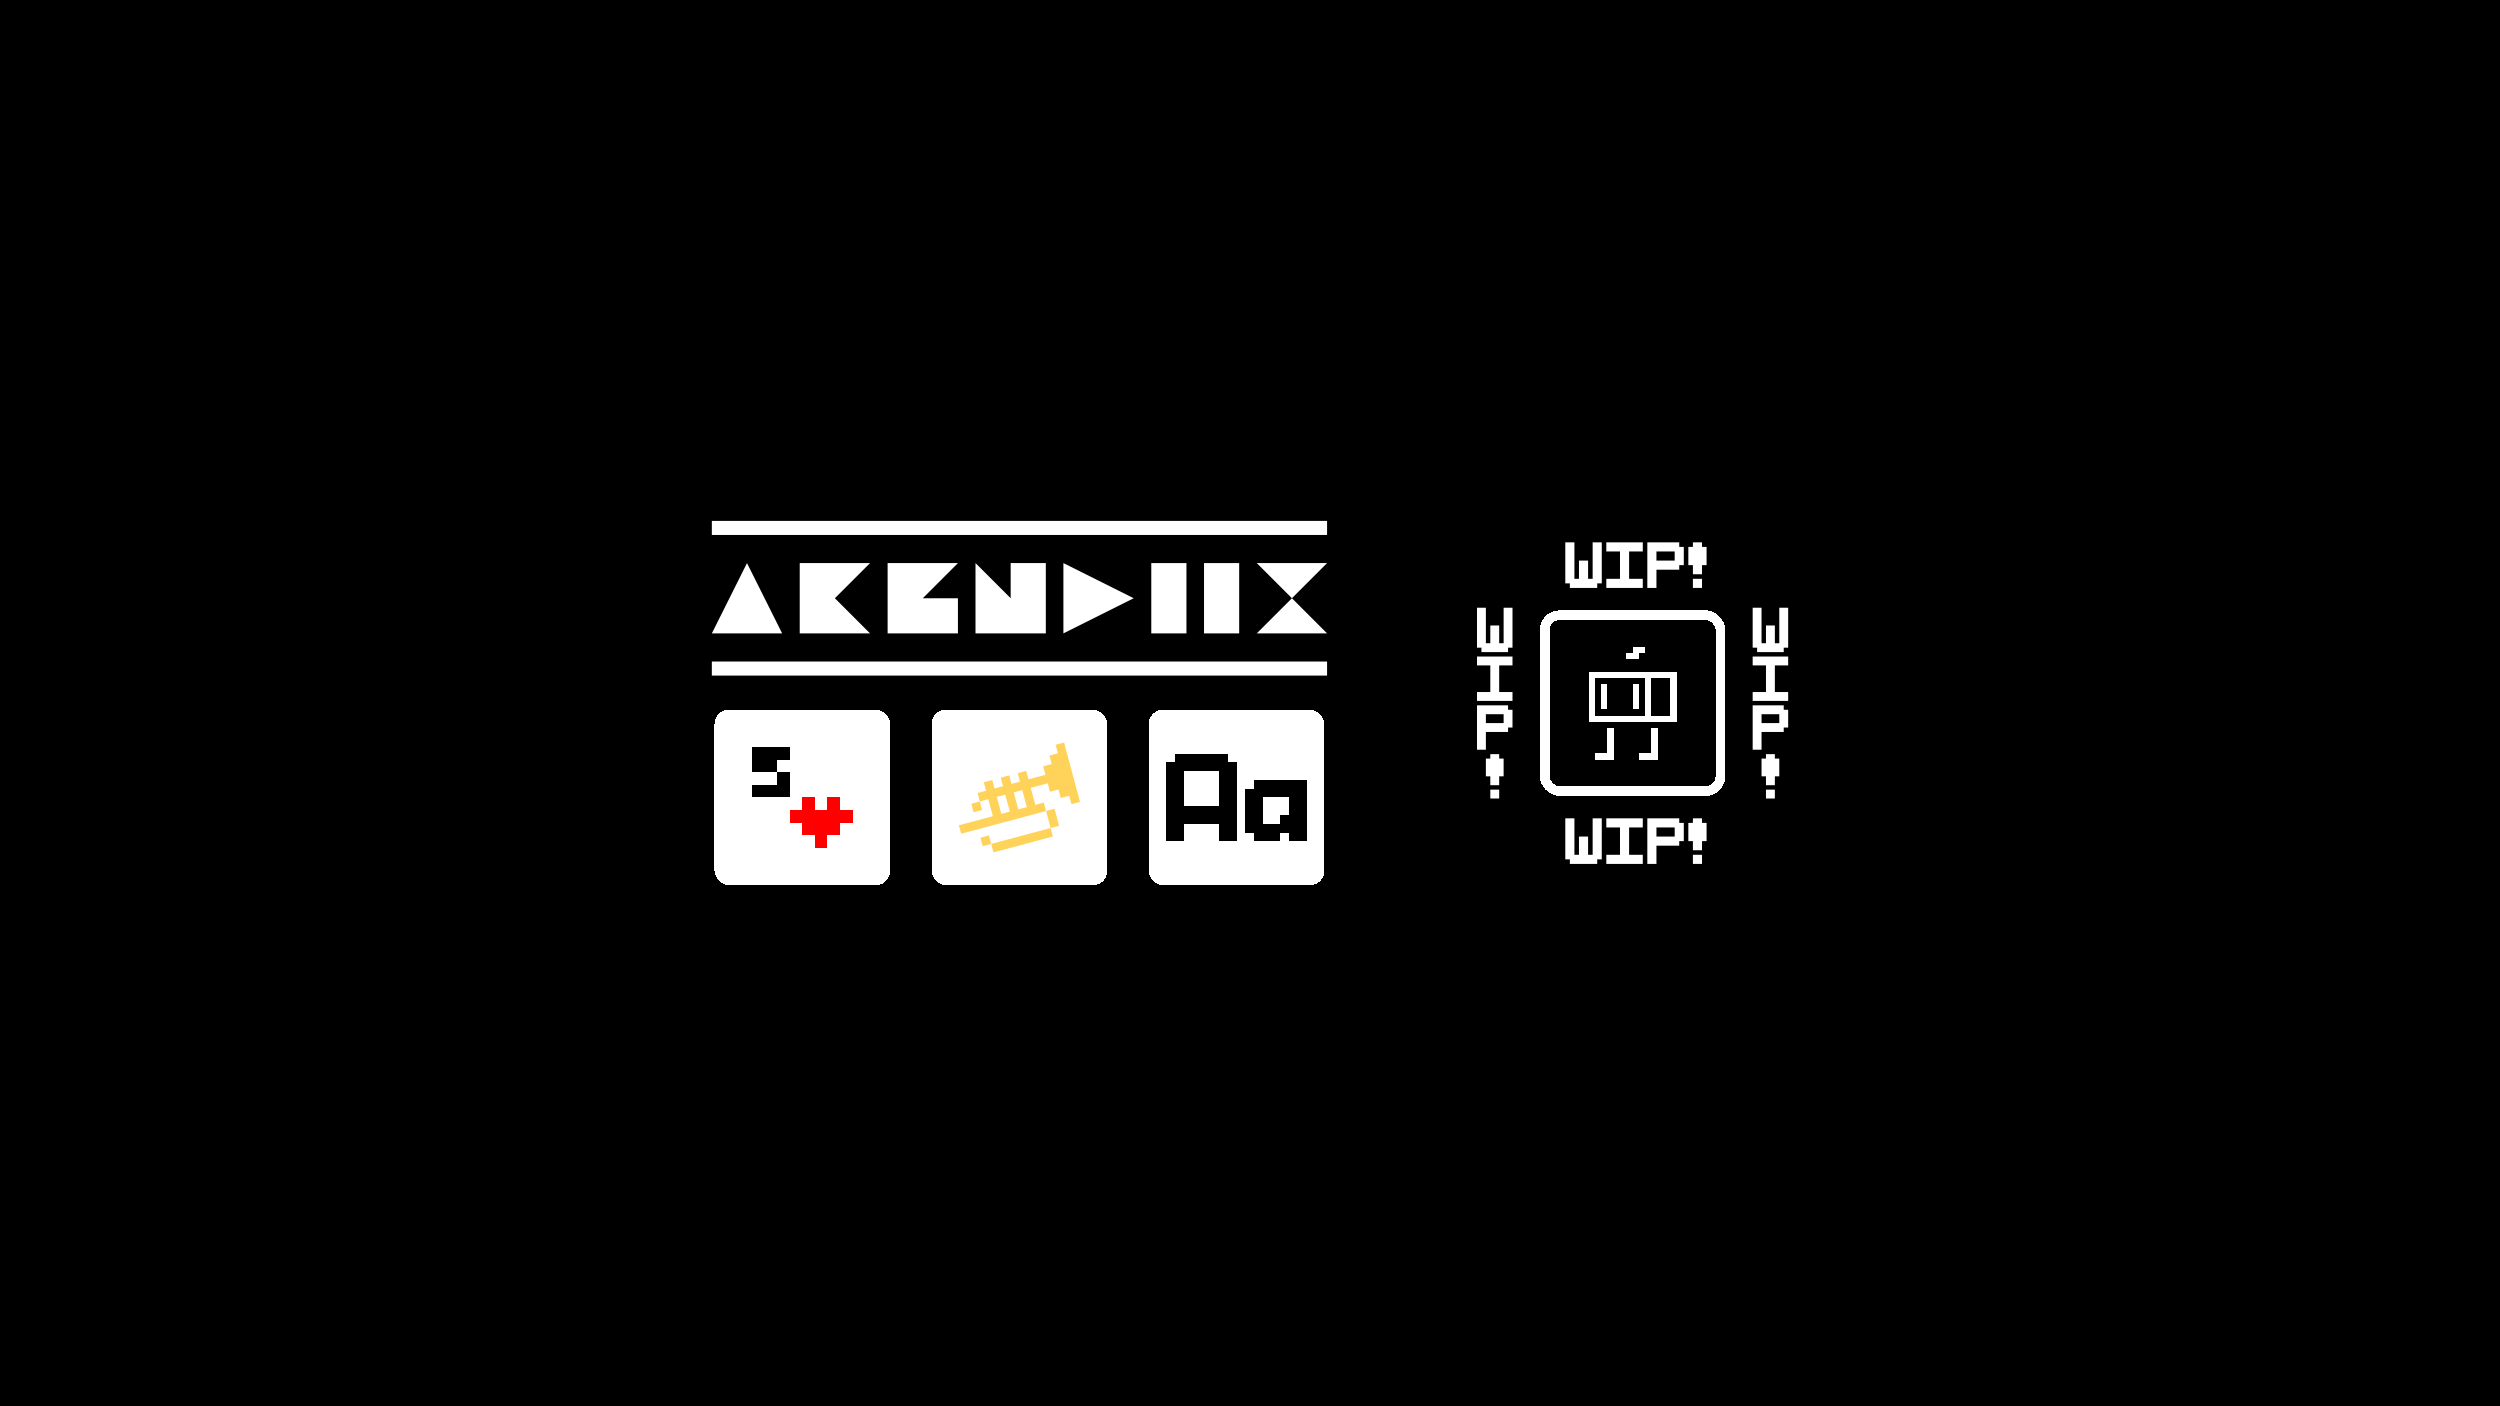 <?xml version="1.0" encoding="UTF-8" standalone="no"?>
<!-- Created with Inkscape (http://www.inkscape.org/) -->

<svg
   width="2048"
   height="1152"
   viewBox="0 0 541.867 304.8"
   version="1.1"
   id="svg1"
   xml:space="preserve"
   sodipodi:docname="bannerYT.svg"
   inkscape:export-filename="banner.png"
   inkscape:export-xdpi="96"
   inkscape:export-ydpi="96"
   inkscape:version="1.4 (e7c3feb100, 2024-10-09)"
   xmlns:inkscape="http://www.inkscape.org/namespaces/inkscape"
   xmlns:sodipodi="http://sodipodi.sourceforge.net/DTD/sodipodi-0.dtd"
   xmlns="http://www.w3.org/2000/svg"
   xmlns:svg="http://www.w3.org/2000/svg"><sodipodi:namedview
     id="namedview1"
     pagecolor="#ffffff"
     bordercolor="#000000"
     borderopacity="0.25"
     inkscape:showpageshadow="2"
     inkscape:pageopacity="0.0"
     inkscape:pagecheckerboard="0"
     inkscape:deskcolor="#d1d1d1"
     inkscape:document-units="mm"
     inkscape:zoom="0.44611108"
     inkscape:cx="1080.4484"
     inkscape:cy="525.65384"
     inkscape:window-width="1536"
     inkscape:window-height="792"
     inkscape:window-x="0"
     inkscape:window-y="0"
     inkscape:window-maximized="1"
     inkscape:current-layer="layer1" /><defs
     id="defs1"><inkscape:path-effect
       effect="fillet_chamfer"
       id="path-effect1"
       is_visible="true"
       lpeversion="1"
       nodesatellites_param="F,1,0,1,0,0.1,0,1 @ F,1,0,1,0,0.1,0,1 @ F,1,0,1,0,0.1,0,1 @ F,1,0,1,0,0.1,0,1"
       radius="10"
       unit="px"
       method="auto"
       mode="F"
       chamfer_steps="1"
       flexible="true"
       use_knot_distance="true"
       apply_no_radius="true"
       apply_with_radius="true"
       only_selected="false"
       hide_knots="false" /><inkscape:path-effect
       effect="fillet_chamfer"
       id="path-effect1-5"
       is_visible="true"
       lpeversion="1"
       nodesatellites_param="F,0,0,1,0,6.35,0,1 @ F,0,0,1,0,6.35,0,1 @ F,0,0,1,0,6.35,0,1 @ F,0,0,1,0,6.35,0,1"
       radius="24"
       unit="px"
       method="auto"
       mode="F"
       chamfer_steps="1"
       flexible="false"
       use_knot_distance="true"
       apply_no_radius="true"
       apply_with_radius="true"
       only_selected="false"
       hide_knots="false" /><inkscape:path-effect
       effect="fillet_chamfer"
       id="path-effect1-0"
       is_visible="true"
       lpeversion="1"
       nodesatellites_param="F,0,0,1,0,6.35,0,1 @ F,0,0,1,0,6.35,0,1 @ F,0,0,1,0,6.35,0,1 @ F,0,0,1,0,6.35,0,1"
       radius="24"
       unit="px"
       method="auto"
       mode="F"
       chamfer_steps="1"
       flexible="false"
       use_knot_distance="true"
       apply_no_radius="true"
       apply_with_radius="true"
       only_selected="false"
       hide_knots="false" /></defs><g
     inkscape:label="Layer 1"
     inkscape:groupmode="layer"
     id="layer1"><rect
       style="fill:#000000;fill-opacity:1;stroke-width:10.051;stroke-linecap:round;stroke-linejoin:round;stroke-miterlimit:4.4"
       id="rect1"
       width="541.867"
       height="304.8"
       x="1.4210855e-14"
       y="6.1035157e-06"
       inkscape:label="background" /><g
       id="g172"
       transform="translate(29.161,9.874)"><path
         d="m 290.974,121.85 v 0.962 0.962 0.962 0.962 0.962 0.962 0.962 0.962 0.962 h 0.962 v 0.962 h 0.962 0.962 0.962 0.962 0.962 0.962 v -0.962 h 0.962 v -0.962 -0.962 -0.962 -0.962 -0.962 -0.962 -0.962 -0.962 -0.962 h -0.962 -0.962 v 0.962 0.962 0.962 0.962 0.962 0.962 0.962 0.962 h -0.962 v -0.962 -0.962 -0.962 -0.962 h -0.962 -0.962 v 0.962 0.962 0.962 0.962 h -0.962 v -0.962 -0.962 -0.962 -0.962 -0.962 -0.962 -0.962 -0.962 h -0.962 z m 0,10.578 v 0.962 0.962 h 0.962 0.962 0.962 v 0.962 0.962 0.962 0.962 0.962 0.962 h -0.962 -0.962 -0.962 v 0.962 0.962 h 0.962 0.962 0.962 0.962 0.962 0.962 0.962 0.962 v -0.962 -0.962 h -0.962 -0.962 -0.962 v -0.962 -0.962 -0.962 -0.962 -0.962 -0.962 h 0.962 0.962 0.962 v -0.962 -0.962 h -0.962 -0.962 -0.962 -0.962 -0.962 -0.962 -0.962 z m 0,10.578 v 0.962 0.962 0.962 0.962 0.962 0.962 0.962 0.962 0.962 0.962 h 0.962 0.962 v -0.962 -0.962 -0.962 -0.962 h 0.962 0.962 0.962 0.962 0.962 v -0.962 h 0.962 v -0.962 -0.962 -0.962 -0.962 h -0.962 v -0.962 h -0.962 -0.962 -0.962 -0.962 -0.962 -0.962 z m 1.923,1.924 h 0.962 0.962 0.962 0.962 v 0.962 0.962 h -0.962 -0.962 -0.962 -0.962 v -0.962 z m 0.962,8.655 v 0.962 h -0.962 v 0.962 0.962 0.962 0.962 h 0.962 v 0.962 0.962 h 0.962 0.962 v -0.962 -0.962 h 0.962 v -0.962 -0.962 -0.962 -0.962 h -0.962 v -0.962 h -0.962 z m 0,7.693 v 0.962 0.962 h 0.962 0.962 v -0.962 -0.962 h -0.962 z"
         style="fill:#ffffff;stroke-width:0.8"
         id="path171-3"
         inkscape:label="wip!4" /><path
         d="m 310.112,167.496 v 0.988 0.988 0.988 0.988 0.988 0.988 0.988 0.988 0.988 h 0.988 v 0.988 h 0.988 0.988 0.988 0.988 0.988 0.988 v -0.988 h 0.988 v -0.988 -0.988 -0.988 -0.988 -0.988 -0.988 -0.988 -0.988 -0.988 h -0.988 -0.988 v 0.988 0.988 0.988 0.988 0.988 0.988 0.988 0.988 h -0.988 v -0.988 -0.988 -0.988 -0.988 h -0.988 -0.988 v 0.988 0.988 0.988 0.988 h -0.988 v -0.988 -0.988 -0.988 -0.988 -0.988 -0.988 -0.988 -0.988 h -0.988 z m 8.89,0 v 0.988 0.988 h 0.988 0.988 0.988 v 0.988 0.988 0.988 0.988 0.988 0.988 h -0.988 -0.988 -0.988 v 0.988 0.988 h 0.988 0.988 0.988 0.988 0.988 0.988 0.988 0.988 v -0.988 -0.988 h -0.988 -0.988 -0.988 v -0.988 -0.988 -0.988 -0.988 -0.988 -0.988 h 0.988 0.988 0.988 v -0.988 -0.988 h -0.988 -0.988 -0.988 -0.988 -0.988 -0.988 -0.988 z m 8.89,0 v 0.988 0.988 0.988 0.988 0.988 0.988 0.988 0.988 0.988 0.988 h 0.988 0.988 v -0.988 -0.988 -0.988 -0.988 h 0.988 0.988 0.988 0.988 0.988 v -0.988 h 0.988 v -0.988 -0.988 -0.988 -0.988 h -0.988 v -0.988 h -0.988 -0.988 -0.988 -0.988 -0.988 -0.988 z m 9.878,0 v 0.988 h -0.988 v 0.988 0.988 0.988 0.988 h 0.988 v 0.988 0.988 h 0.988 0.988 v -0.988 -0.988 h 0.988 v -0.988 -0.988 -0.988 -0.988 h -0.988 v -0.988 h -0.988 z m -7.902,1.976 h 0.988 0.988 0.988 0.988 v 0.988 0.988 h -0.988 -0.988 -0.988 -0.988 v -0.988 z m 7.902,5.927 v 0.988 0.988 h 0.988 0.988 v -0.988 -0.988 h -0.988 z"
         style="fill:#ffffff;fill-opacity:1;stroke-width:0.533"
         id="path2"
         inkscape:label="wip!3" /><path
         d="m 350.724,121.85 v 0.962 0.962 0.962 0.962 0.962 0.962 0.962 0.962 0.962 h 0.962 v 0.962 h 0.962 0.962 0.962 0.962 0.962 0.962 v -0.962 h 0.962 v -0.962 -0.962 -0.962 -0.962 -0.962 -0.962 -0.962 -0.962 -0.962 h -0.962 -0.962 v 0.962 0.962 0.962 0.962 0.962 0.962 0.962 0.962 h -0.962 v -0.962 -0.962 -0.962 -0.962 h -0.962 -0.962 v 0.962 0.962 0.962 0.962 h -0.962 v -0.962 -0.962 -0.962 -0.962 -0.962 -0.962 -0.962 -0.962 h -0.962 z m 0,10.578 v 0.962 0.962 h 0.962 0.962 0.962 v 0.962 0.962 0.962 0.962 0.962 0.962 h -0.962 -0.962 -0.962 v 0.962 0.962 h 0.962 0.962 0.962 0.962 0.962 0.962 0.962 0.962 v -0.962 -0.962 h -0.962 -0.962 -0.962 v -0.962 -0.962 -0.962 -0.962 -0.962 -0.962 h 0.962 0.962 0.962 v -0.962 -0.962 h -0.962 -0.962 -0.962 -0.962 -0.962 -0.962 -0.962 z m 0,10.578 v 0.962 0.962 0.962 0.962 0.962 0.962 0.962 0.962 0.962 0.962 h 0.962 0.962 v -0.962 -0.962 -0.962 -0.962 h 0.962 0.962 0.962 0.962 0.962 v -0.962 h 0.962 v -0.962 -0.962 -0.962 -0.962 h -0.962 v -0.962 h -0.962 -0.962 -0.962 -0.962 -0.962 -0.962 z m 1.923,1.924 h 0.962 0.962 0.962 0.962 v 0.962 0.962 h -0.962 -0.962 -0.962 -0.962 v -0.962 z m 0.962,8.655 v 0.962 h -0.962 v 0.962 0.962 0.962 0.962 h 0.962 v 0.962 0.962 h 0.962 0.962 v -0.962 -0.962 h 0.962 v -0.962 -0.962 -0.962 -0.962 h -0.962 v -0.962 h -0.962 z m 0,7.693 v 0.962 0.962 h 0.962 0.962 v -0.962 -0.962 h -0.962 z"
         style="fill:#ffffff;stroke-width:0.8"
         id="path171"
         inkscape:label="wip!2" /><path
         d="m 310.112,107.678 v 0.988 0.988 0.988 0.988 0.988 0.988 0.988 0.988 0.988 h 0.988 v 0.988 h 0.988 0.988 0.988 0.988 0.988 0.988 v -0.988 h 0.988 v -0.988 -0.988 -0.988 -0.988 -0.988 -0.988 -0.988 -0.988 -0.988 h -0.988 -0.988 v 0.988 0.988 0.988 0.988 0.988 0.988 0.988 0.988 h -0.988 v -0.988 -0.988 -0.988 -0.988 h -0.988 -0.988 v 0.988 0.988 0.988 0.988 h -0.988 v -0.988 -0.988 -0.988 -0.988 -0.988 -0.988 -0.988 -0.988 h -0.988 z m 8.89,0 v 0.988 0.988 h 0.988 0.988 0.988 v 0.988 0.988 0.988 0.988 0.988 0.988 h -0.988 -0.988 -0.988 v 0.988 0.988 h 0.988 0.988 0.988 0.988 0.988 0.988 0.988 0.988 v -0.988 -0.988 h -0.988 -0.988 -0.988 v -0.988 -0.988 -0.988 -0.988 -0.988 -0.988 h 0.988 0.988 0.988 v -0.988 -0.988 h -0.988 -0.988 -0.988 -0.988 -0.988 -0.988 -0.988 z m 8.89,0 v 0.988 0.988 0.988 0.988 0.988 0.988 0.988 0.988 0.988 0.988 h 0.988 0.988 v -0.988 -0.988 -0.988 -0.988 h 0.988 0.988 0.988 0.988 0.988 v -0.988 h 0.988 v -0.988 -0.988 -0.988 -0.988 h -0.988 v -0.988 h -0.988 -0.988 -0.988 -0.988 -0.988 -0.988 z m 9.878,0 v 0.988 h -0.988 v 0.988 0.988 0.988 0.988 h 0.988 v 0.988 0.988 h 0.988 0.988 v -0.988 -0.988 h 0.988 v -0.988 -0.988 -0.988 -0.988 h -0.988 v -0.988 h -0.988 z m -7.902,1.976 h 0.988 0.988 0.988 0.988 v 0.988 0.988 h -0.988 -0.988 -0.988 -0.988 v -0.988 z m 7.902,5.927 v 0.988 0.988 h 0.988 0.988 v -0.988 -0.988 h -0.988 z"
         style="fill:#ffffff;fill-opacity:1;stroke-width:0.533"
         id="path2-3"
         inkscape:label="wip!1" /><g
         style="stroke:none;shape-rendering:crispEdges"
         id="g5"
         transform="matrix(2.721,0,0,2.721,305.646,123.476)"
         inkscape:label="boto"><rect
           style="fill:#000000;fill-opacity:1;stroke:#ffffff;stroke-width:0.778;stroke-dasharray:none;stroke-opacity:1;paint-order:markers stroke fill"
           id="rect198-23"
           width="14"
           height="14"
           x="0"
           y="0"
           inkscape:label="background"
           ry="1.167" /><g
           style="stroke:none;shape-rendering:crispEdges"
           id="g1-7"
           transform="matrix(0.5,0,0,0.5,2.5,-4.5)"
           inkscape:label="boto"><g
             id="layer1-5"
             inkscape:label="boto"
             transform="translate(-1,13)"
             style="stroke:none"><path
               d="M 10,1 V 2 H 9 v 1 h 1 1 V 2 h 1 V 1 H 11 Z M 3,5 v 1 1 1 1 1 1 1 1 h 1 1 1 1 1 1 1 1 1 1 1 1 1 1 V 12 11 10 9 8 7 6 5 H 16 15 14 13 12 11 10 9 8 7 6 5 4 Z m 1,1 h 1 1 1 1 1 1 1 1 v 1 1 1 1 1 1 H 11 10 9 8 7 6 5 4 V 11 10 9 8 7 Z m 9,0 h 1 1 1 v 1 1 1 1 1 1 H 15 14 13 V 11 10 9 8 7 Z m -7,8 v 1 1 1 1 H 5 4 v 1 h 1 1 1 v -1 -1 -1 -1 -1 z m 7,0 v 1 1 1 1 h -1 -1 v 1 h 1 1 1 v -1 -1 -1 -1 -1 z"
               style="fill:#ffffff;fill-opacity:1;stroke:none"
               id="path75"
               inkscape:label="body" /><path
               d="m 5,7 v 1 1 1 1 H 6 V 10 9 8 7 Z m 5,0 v 1 1 1 1 h 1 V 10 9 8 7 Z"
               style="fill:#ffffff;fill-opacity:1;stroke:none"
               id="path76"
               inkscape:label="eyes" /></g></g></g><g
         style="stroke:none;shape-rendering:crispEdges"
         id="g2-4"
         transform="matrix(1.905,0,0,1.905,219.801,143.923)"
         inkscape:label="fonts"><rect
           style="fill:#ffffff;stroke:none;stroke-width:0.556;stroke-dasharray:none;stroke-opacity:1;paint-order:markers stroke fill;shape-rendering:crispEdges"
           id="rect198-2-9"
           width="20"
           height="20"
           x="-1.7763568e-15"
           y="-2.6645353e-14"
           inkscape:label="background"
           ry="1.667" /><path
           d="m 12,8 v 1 h -1 v 1 1 1 1 1 h 1 v 1 h 1 1 1 v -1 h 1 v 1 h 1 1 V 14 13 12 11 10 9 8 h -1 -1 -1 -1 -1 z m 1,2 h 1 1 1 v 1 1 h -1 v 1 h -1 -1 v -1 -1 z"
           id="path93-5"
           inkscape:label="a"
           style="stroke:none" /><path
           d="M 3,5 V 6 H 2 v 1 1 1 1 1 1 1 1 1 h 1 1 v -1 -1 h 1 1 1 1 v 1 1 h 1 1 V 14 13 12 11 10 9 8 7 6 H 9 V 5 H 8 7 6 5 4 Z m 1,2 h 1 1 1 1 v 1 1 1 1 H 7 6 5 4 V 10 9 8 Z"
           id="path92-0"
           inkscape:label="A"
           style="stroke:none" /></g><g
         id="g4"
         transform="matrix(0.75,0,0,0.75,249.51,53.61)"
         inkscape:label="trom"
         style="stroke:none"><rect
           style="fill:#ffffff;stroke:none;stroke-width:1.411;stroke-dasharray:none;stroke-opacity:1;paint-order:markers stroke fill;shape-rendering:crispEdges"
           id="rect198-3"
           width="50.8"
           height="50.8"
           x="-102.345"
           y="120.417"
           inkscape:label="background"
           ry="4.233" /><path
           d="m -66.497,130.591 0.657,2.453 -2.453,0.657 0.657,2.453 -2.453,0.657 0.658,2.454 -2.453,0.657 -2.454,0.658 -0.658,-2.454 -2.453,0.657 0.658,2.454 -2.453,0.657 -0.658,-2.454 -2.453,0.657 0.658,2.454 -2.453,0.657 -0.658,-2.454 -2.454,0.658 0.658,2.454 -2.453,0.657 0.657,2.453 2.453,-0.657 0.657,2.453 0.657,2.453 -2.453,0.657 -2.453,0.657 -2.453,0.657 -2.453,0.657 0.657,2.453 2.453,-0.657 2.453,-0.657 2.453,-0.657 2.453,-0.657 2.454,-0.658 2.453,-0.657 2.453,-0.657 2.453,-0.657 2.453,-0.657 2.454,-0.658 -0.657,-2.453 -2.454,0.658 -0.657,-2.453 -0.657,-2.453 2.454,-0.657 2.453,-0.657 0.657,2.453 2.453,-0.657 0.657,2.453 2.453,-0.657 0.657,2.453 2.453,-0.657 -0.657,-2.453 -0.657,-2.453 -0.657,-2.453 -0.657,-2.453 -0.658,-2.454 -0.657,-2.453 -0.657,-2.453 z m -2.758,19.146 0.658,2.454 0.657,2.453 2.453,-0.657 -0.657,-2.453 -0.658,-2.454 z m 1.315,4.907 -2.454,0.658 -2.453,0.657 -2.453,0.657 -2.453,0.657 -2.453,0.657 -2.454,0.657 -2.453,0.657 0.657,2.453 2.453,-0.657 2.454,-0.658 2.453,-0.657 2.453,-0.657 2.453,-0.657 2.453,-0.657 2.454,-0.657 z m -17.174,4.602 -0.657,-2.453 -2.453,0.657 0.657,2.453 z m -3.287,-12.267 -2.453,0.657 0.657,2.453 2.453,-0.657 z m 4.907,-1.315 2.453,-0.657 0.657,2.453 0.657,2.453 -2.453,0.657 -0.657,-2.453 z m 4.907,-1.315 2.453,-0.657 0.657,2.453 0.657,2.453 -2.453,0.657 -0.657,-2.453 z"
           style="fill:#ffd359;stroke:none"
           id="path1"
           inkscape:label="trumpet" /></g><g
         style="stroke:none;shape-rendering:crispEdges"
         id="g1"
         transform="matrix(2.721,0,0,2.721,125.702,143.923)"
         inkscape:label="spriteslove"><rect
           style="fill:#ffffff;stroke:none;stroke-width:0.389;stroke-dasharray:none;stroke-opacity:1;paint-order:markers stroke fill"
           id="rect198"
           width="14"
           height="14"
           x="0"
           y="0"
           inkscape:label="background"
           ry="1.167" /><path
           d="M 7,7 V 8 H 6 v 1 h 1 v 1 h 1 v 1 h 1 v -1 h 1 V 9 h 1 V 8 H 10 V 7 H 9 V 8 H 8 V 7 Z"
           style="fill:#ff0000;stroke:none"
           id="path198"
           inkscape:label="heart" /><path
           d="M 3,3 V 4 5 H 4 5 V 4 H 6 V 3 H 5 4 Z M 5,5 V 6 H 4 3 V 7 H 4 5 6 V 6 5 Z"
           id="path199"
           inkscape:label="s"
           style="stroke:none" /></g><g
         id="g2"
         transform="matrix(0.127,0,0,0.127,125.127,103.029)"
         style="fill:#ffffff;fill-opacity:1"
         inkscape:label="abendiix"><polygon
           points="0,192 120,192 60,72 "
           id="polygon1"
           style="fill:#ffffff;fill-opacity:1" /><polygon
           points="270,192 210,132 270,72 150,72 150,192 "
           id="polygon2"
           style="fill:#ffffff;fill-opacity:1" /><polygon
           points="360,132 420,72 300,72 300,192 420,192 420,132 "
           id="polygon3"
           style="fill:#ffffff;fill-opacity:1" /><polyline
           points="570 192 450 192 450 72 510 132 510 72 570 72"
           id="polyline3"
           style="fill:#ffffff;fill-opacity:1" /><polygon
           points="600,192 720,132 600,72 "
           id="polygon4"
           style="fill:#ffffff;fill-opacity:1" /><rect
           x="750"
           y="72"
           width="60"
           height="120"
           id="rect4"
           style="fill:#ffffff;fill-opacity:1" /><rect
           x="840"
           y="72"
           width="60"
           height="120"
           id="rect5"
           style="fill:#ffffff;fill-opacity:1" /><polygon
           points="1050,72 930,192 1050,192 930,72 "
           id="polygon5"
           style="fill:#ffffff;fill-opacity:1" /><rect
           y="240"
           width="1050"
           height="24"
           id="rect6"
           x="0"
           style="fill:#ffffff;fill-opacity:1" /><rect
           width="1050"
           height="24"
           id="rect7"
           x="0"
           y="0"
           style="fill:#ffffff;fill-opacity:1" /></g></g></g></svg>

